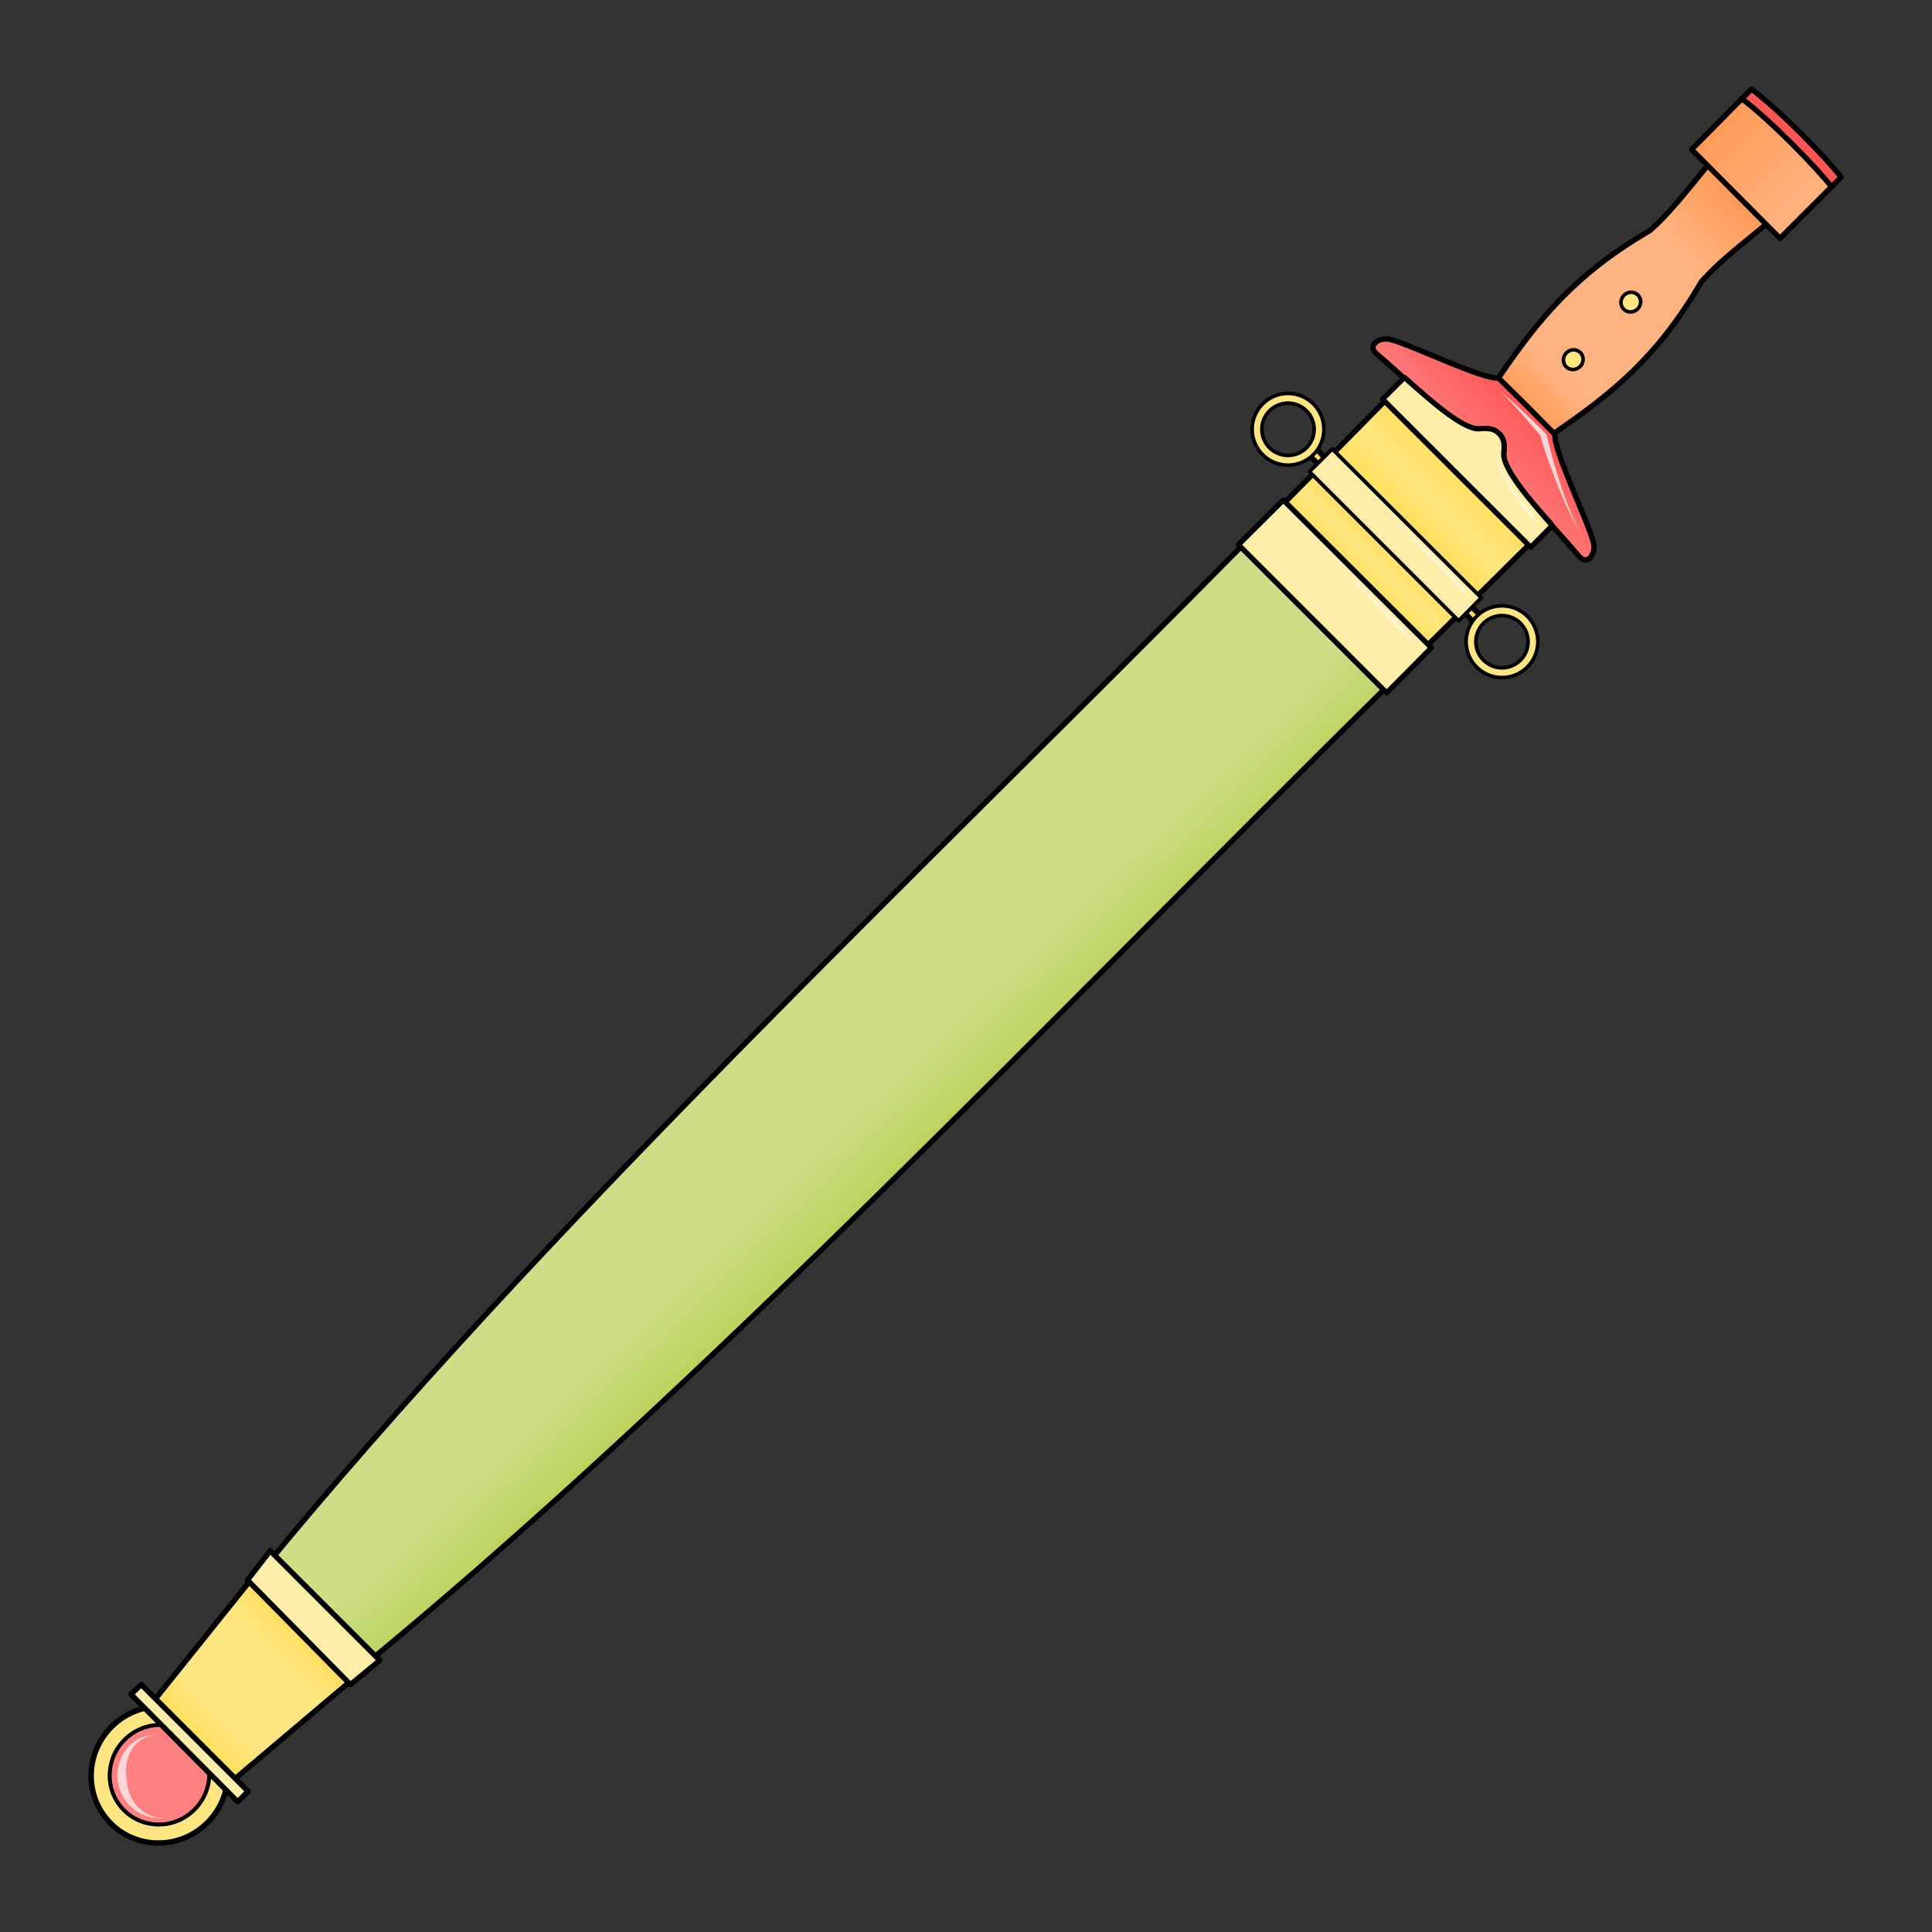 <?xml version="1.0" encoding="UTF-8"?>
<svg cursor="default" version="1.1" viewBox="0 0 256 256" xmlns="http://www.w3.org/2000/svg" xmlns:xlink="http://www.w3.org/1999/xlink">
 <rect x="0" y="0" width="256" height="256" fill="#333333" stroke="none"/>
 <defs>
  <linearGradient id="linearGradient7792" x1="120.58" x2="135.06" y1="185.79" y2="185.79" gradientTransform="translate(6.7914e-6 -8.54)" gradientUnits="userSpaceOnUse">
   <stop stop-color="#ff8080" offset="0"/>
   <stop stop-color="#faa" offset=".522"/>
   <stop stop-color="#ff8080" offset="1"/>
  </linearGradient>
  <linearGradient id="linearGradient9931" x1="127.85" x2="127.89" y1="-3.812" y2="39.808" gradientTransform="translate(6.7914e-6 -8.54)" gradientUnits="userSpaceOnUse">
   <stop stop-color="#f95" offset="0"/>
   <stop stop-color="#ffb380" offset=".278"/>
   <stop stop-color="#ffb380" offset=".824"/>
   <stop stop-color="#f95" offset="1"/>
  </linearGradient>
  <linearGradient id="linearGradient10775" x1="116.88" x2="136.32" y1="-8.107" y2="-8.174" gradientTransform="translate(6.7914e-6 -8.54)" gradientUnits="userSpaceOnUse">
   <stop stop-color="#f95" offset="0"/>
   <stop stop-color="#ffb380" offset="1"/>
  </linearGradient>
  <linearGradient id="linearGradient10893" x1="60.261" x2="70.011" y1="194.13" y2="185.04" gradientTransform="rotate(135 128.74 125.87)" gradientUnits="userSpaceOnUse">
   <stop stop-color="#f55" offset="0"/>
   <stop stop-color="#ff8080" offset="1"/>
  </linearGradient>
  <linearGradient id="linearGradient20314" x1="127.54" x2="127.46" y1="65.142" y2="41.94" gradientTransform="matrix(.95 0 0 .95 6.398 7.028)" gradientUnits="userSpaceOnUse">
   <stop stop-color="#fd5" offset="0"/>
   <stop stop-color="#ffe680" offset=".206"/>
   <stop stop-color="#fd5" offset=".367"/>
   <stop stop-color="#fd5" offset=".445"/>
   <stop stop-color="#ffe680" offset=".723"/>
   <stop stop-color="#fd5" offset="1"/>
  </linearGradient>
  <linearGradient id="linearGradient21904" x1="141.31" x2="131.06" y1="171.18" y2="170.93" gradientTransform="matrix(.95 0 0 .95 6.398 7.028)" gradientUnits="userSpaceOnUse">
   <stop stop-color="#bcd35f" offset="0"/>
   <stop stop-color="#cdde87" offset="1"/>
  </linearGradient>
  <linearGradient id="linearGradient22354" x1="128.31" x2="128.4" y1="293.74" y2="270.83" gradientTransform="matrix(.95 0 0 .95 6.398 7.028)" gradientUnits="userSpaceOnUse">
   <stop stop-color="#fd5" offset="0"/>
   <stop stop-color="#ffe680" offset=".258"/>
   <stop stop-color="#ffe680" offset=".748"/>
   <stop stop-color="#fd5" offset="1"/>
  </linearGradient>
 </defs>
 <g transform="matrix(.672 .672 -.672 .672 136.46 -52.37)">
  <path d="m145.68 38.477c-4.959 1.216-9.12 2.507-9.434 14.124-1.484 54.91 4.169 98.885 4.096 129.97-0.081 34.629-4.028 79.171-12.564 97.331-8.536-18.161-12.483-62.702-12.564-97.331-0.073-31.083 5.58-75.058 4.096-129.97-0.314-11.617-4.475-12.908-9.434-14.124l17.901-6.257z" fill="#ffd5d5" stroke="#000" stroke-linejoin="round" stroke-width=".75"/>
  <g stroke="#000" stroke-linejoin="round">
   <path d="m140.78 38.277c-3.602 1.177-6.625 2.426-6.853 13.671-1.078 53.151 3.028 95.718 2.976 125.81-0.059 33.52-2.926 76.635-9.126 94.214-6.2-17.579-9.068-60.694-9.126-94.214-0.053-30.087 4.053-72.654 2.976-125.81-0.228-11.245-3.251-12.494-6.853-13.671l13.004-6.056z" fill="url(#linearGradient7792)" stroke-width=".629"/>
   <path d="m122.43 30.021c-1.872-9.904-2.657-17.855 0.402-29.471 0.312-4.817-0.715-10.157-0.953-15.395l6.011-0.293 6.011 0.293c-0.238 5.239-1.265 10.578-0.953 15.395 3.06 11.616 2.274 19.567 0.402 29.471l-5.461 2.199z" fill="url(#linearGradient9931)" stroke-width=".75"/>
   <path d="m122.43 30.021c-1.254 1.694-12.075 5.396-14.479 6.891-1.351 0.84-1.704 2.898 0.073 2.749 5.956-0.498 14.789-0.435 17.301-2.383 0.564-0.437 1.319-1.865 2.675-1.744 1.356-0.121 2.111 1.307 2.675 1.744 2.512 1.948 11.346 1.885 17.301 2.383 1.777 0.148 1.425-1.909 0.073-2.749-2.404-1.495-13.225-5.197-14.479-6.891l-5.571-0.032z" fill="url(#linearGradient10893)" stroke-width=".75"/>
  </g>
  <g stroke="#000" stroke-linejoin="round">
   <ellipse cx="128" cy="20.852" rx="1.348" ry="1.4" fill="#ffe680" stroke-width=".5"/>
   <ellipse cx="128" cy="9.5" rx="1.348" ry="1.4" fill="#ffe680" stroke-width=".5"/>
   <path d="m136.42-21.603v-1.952c-3.279-0.411-12.417-0.549-17.521 0.155l0.011 2.16c8.604 6.935 9.953 7.071 17.51-0.364z" fill="#f55" stroke-width=".75"/>
   <path d="m118.95-11.547 17.47 0.052 1e-5 -10.16c-3.279-0.411-12.417-0.549-17.521 0.156z" fill="url(#linearGradient10775)" stroke-width=".75"/>
  </g>
  <path d="m146.72 37.46c-1.123-0.257-2.631-0.652-4.815-1.458-1.606-0.592-3.204-1.27-4.671-1.936-2.386-1.083-3.842-1.836-4.34-2.12-0.282-0.161-0.575-0.347-0.566-0.368l-0.016 0.037 0.201 0.018c-0.51-0.046-1.196-0.114-2.006-0.184-0.735-0.064-1.544-0.128-2.376-0.179-0.877-0.054-1.709-0.089-2.47-0.1-1.022-0.014-1.779 0.017-2.285 0.071 0.553-0.059 1.212-0.136 2.282-0.208 0.77-0.052 1.589-0.091 2.479-0.119 0.834-0.026 1.654-0.04 2.392-0.05 0.724-0.009 1.604-0.016 2.017-0.019l0.21-0.001-0.025 0.056c9e-3 -0.019 0.31 0.142 0.588 0.3 0.491 0.28 1.858 1.157 4.15 2.39 1.405 0.756 2.958 1.532 4.516 2.211 2.081 0.906 3.656 1.411 4.734 1.658z" fill="#ffd5d5"/>
 </g>
 <g transform="rotate(45 143.13 134.33)">
  <g stroke="#000" stroke-linejoin="round">
   <ellipse cx="128.16" cy="291.89" rx="8.982" ry="9.13" fill="#ffe680" stroke-width=".723"/>
   <ellipse cx="128.16" cy="291.89" rx="6.548" ry="6.656" fill="#ff8080" stroke-width=".527"/>
   <g stroke-width=".713">
    <path d="m127.8 40.74c-1.143 0.056-1.804 1.273-2.306 1.663-1.708 1.324-6.599 1.784-11.255 2.047-0.036 0.037 0.034-0.043-2e-3 -0.006l0.21 30.649 26.674 0.349 0.121-31.135c-4.5-0.26-9.014-0.625-10.663-1.904-0.536-0.415-1.253-1.772-2.542-1.657-0.081-0.007-0.159-0.009-0.236-0.006z" fill="url(#linearGradient20314)"/>
    <path d="m127.78 265.36-9.089-1.671c-5.822-58.27-3.836-126.15-4.248-189.43l13.387-0.279 13.387 0.279c-0.412 63.284 1.574 131.16-4.248 189.43l-9.089 1.671" fill="url(#linearGradient21904)"/>
    <path d="m112.06 60.557 2.29-0.049-0.074-1.182-2.216-0.074z" fill="#fd5"/>
   </g>
   <path d="m107.84 55.344a4.75 4.75 0 0 0-4.75 4.75 4.75 4.75 0 0 0 4.75 4.75 4.75 4.75 0 0 0 4.75-4.75 4.75 4.75 0 0 0-4.75-4.75zm0 1.288a3.463 3.463 0 0 1 3.462 3.462 3.463 3.463 0 0 1-3.462 3.464 3.463 3.463 0 0 1-3.462-3.464 3.463 3.463 0 0 1 3.462-3.462z" fill="#ffe680" stroke-width=".475"/>
   <path d="m143.57 59.488-2.29 0.049 0.074 1.182 2.216 0.074z" fill="#fd5" stroke-width=".713"/>
   <path d="m147.79 55.199a4.75 4.75 0 0 0-4.75 4.75 4.75 4.75 0 0 0 4.75 4.75 4.75 4.75 0 0 0 4.75-4.75 4.75 4.75 0 0 0-4.75-4.75zm0 1.288a3.463 3.463 0 0 1 3.462 3.462 3.463 3.463 0 0 1-3.462 3.462 3.463 3.463 0 0 1-3.462-3.462 3.463 3.463 0 0 1 3.462-3.462z" fill="#ffe680" stroke-width=".475"/>
   <path d="m118.39 264.44 2.438 22.182 14.695-0.313 1.88-22.426z" fill="url(#linearGradient22354)" stroke-width=".713"/>
  </g>
  <g fill="#fea" stroke="#000" stroke-linejoin="round">
   <path d="m118 285.15-0.035 1.88 20.058 0.07v-1.95z" stroke-width=".713"/>
   <path d="m117.55 260.54h20.545l-0.488 5.014-19.431-0.139z" stroke-width=".713"/>
   <path d="m125.46 42.367c-1.76 1.365-6.787 1.689-11.574 1.956l-9e-3 4.088 27.763-0.007-0.015-4.049c-4.636-0.263-9.381-0.669-11.081-1.987-0.536-0.415-1.054-1.643-2.525-1.652-1.421-0.008-2.057 1.262-2.559 1.652z" stroke-width=".695"/>
   <path d="m114.01 75.554 27.765-0.008-0.032-8.414-27.713 0.034z" stroke-width=".695"/>
   <path d="m113.81 62.06 27.962-0.004-0.033-4.282-27.91 0.017z" stroke-width=".498"/>
  </g>
  <g fill="#fff6d5">
   <path d="m140.23 68.294c-0.643-0.029-2.555-0.367-3.193-0.385-3.14-0.091-12.414 0.138-15.48 0.118 3.066 0.02 12.332 0.328 15.465 0.418 0.637 0.018 2.566-0.18 3.209-0.151z"/>
   <path d="m141.29 58.794c-0.643-0.029-2.555-0.367-3.193-0.385-3.14-0.091-12.414 0.138-15.48 0.118 3.066 0.02 12.332 0.328 15.465 0.418 0.637 0.018 2.566-0.18 3.209-0.151z"/>
   <path d="m140.23 45.375c-0.321-0.014-1.285-0.338-1.614-0.362-0.951-0.069-2.782-0.172-4.645-0.539-1.063-0.209-2.06-0.487-2.973-0.853-1.208-0.483-2.045-1.031-2.583-1.472 0.543 0.445 1.335 1.028 2.532 1.59 0.9 0.423 1.888 0.768 2.954 1.045 1.865 0.485 3.716 0.693 4.677 0.763 0.333 0.024 1.332-0.187 1.653-0.173z"/>
  </g>
  <path d="m132.99 295.22c-0.457 0.514-1.17 1.097-2.091 1.436-0.687 0.253-1.397 0.337-2.099 0.266-0.707-0.071-1.343-0.293-1.885-0.57-0.628-0.321-1.09-0.694-1.396-0.938-0.061-0.048-0.128-0.102-0.199-0.16-0.383-0.314-0.881-0.761-1.322-1.388-0.351-0.499-0.639-1.076-0.792-1.711-0.156-0.646-0.159-1.3-1e-3 -1.932 0.212-0.851 0.68-1.518 1.115-1.952-0.432 0.43-0.974 1.033-1.33 1.879-0.266 0.632-0.398 1.333-0.356 2.085 0.041 0.74 0.245 1.454 0.556 2.099 0.39 0.807 0.906 1.422 1.345 1.823 0.082 0.075 0.16 0.141 0.233 0.199 0.369 0.294 0.978 0.669 1.771 0.924 0.686 0.221 1.456 0.335 2.259 0.27 0.795-0.065 1.534-0.298 2.205-0.668 0.897-0.494 1.531-1.151 1.987-1.663z" fill="#ffd5d5"/>
 </g>
</svg>
